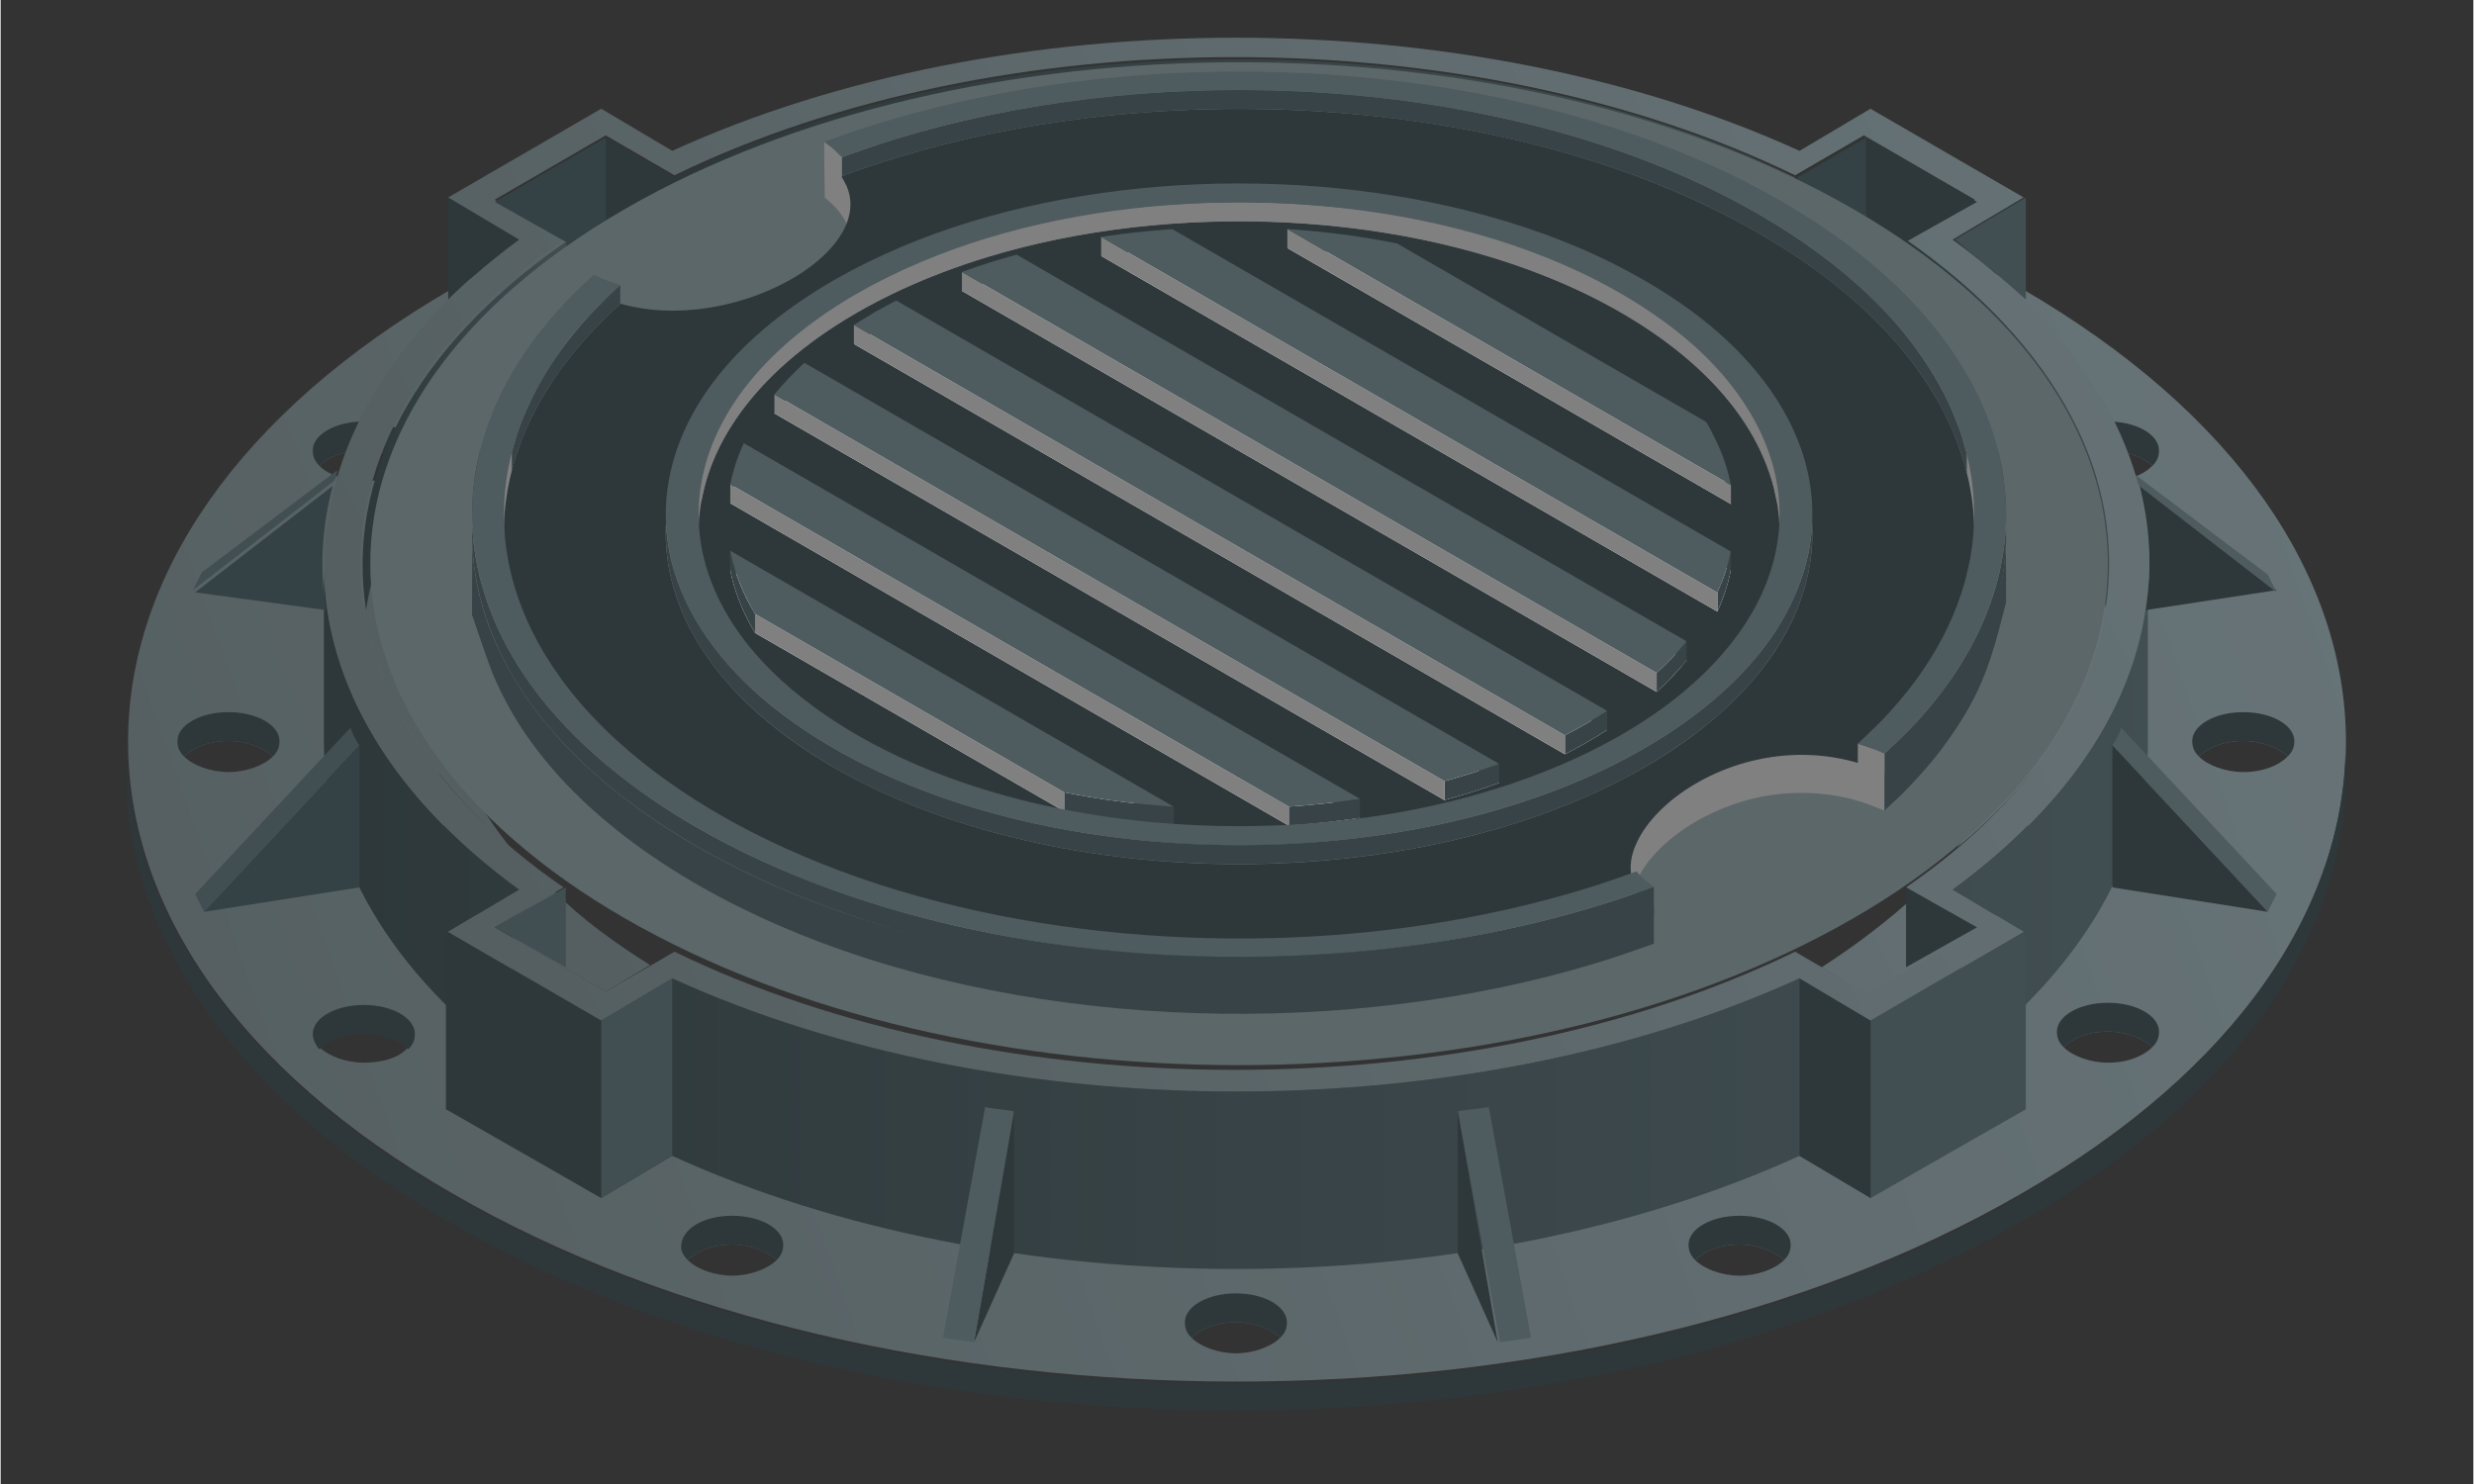 <svg xmlns="http://www.w3.org/2000/svg" xmlns:xlink="http://www.w3.org/1999/xlink" width="300" zoomAndPan="magnify" viewBox="0 0 224.88 135" height="180" preserveAspectRatio="xMidYMid meet" version="1.0"><rect x="0" y="0" width="224.88" height="135" fill="#333333" stroke="none"/><defs><clipPath id="5e4bea4c56"><path d="M 11 9 L 214 9 L 214 126 L 11 126 Z M 11 9 " clip-rule="nonzero"/></clipPath><clipPath id="3e00bc4d99"><path d="M 183.777 26.238 C 144.426 3.43 80.453 3.43 41.102 26.238 C 1.75 49.043 1.75 85.973 41.102 108.578 C 80.453 131.383 144.426 131.383 183.777 108.578 C 223.133 85.973 223.133 49.043 183.777 26.238 Z M 20.719 70.234 C 19.105 70.234 17.488 69.629 16.684 68.82 C 17.488 68.012 18.902 67.406 20.719 67.406 C 22.332 67.406 23.949 68.012 24.754 68.82 C 23.949 69.629 22.332 70.234 20.719 70.234 Z M 33.027 96.672 C 31.414 96.672 29.801 96.066 28.992 95.258 C 29.801 94.449 31.211 93.844 33.027 93.844 C 34.645 93.844 36.258 94.449 37.066 95.258 C 36.258 96.266 34.645 96.672 33.027 96.672 Z M 33.027 43.793 C 31.414 43.793 29.801 43.188 28.992 42.383 C 29.801 41.574 31.211 40.969 33.027 40.969 C 34.645 40.969 36.258 41.574 37.066 42.383 C 36.258 43.188 34.645 43.793 33.027 43.793 Z M 66.527 116.047 C 64.914 116.047 63.301 115.441 62.492 114.633 C 63.301 113.824 64.711 113.219 66.527 113.219 C 68.145 113.219 69.758 113.824 70.566 114.633 C 69.758 115.441 68.145 116.047 66.527 116.047 Z M 112.34 123.109 C 110.727 123.109 109.109 122.504 108.305 121.695 C 109.109 120.891 110.523 120.285 112.34 120.285 C 113.953 120.285 115.566 120.891 116.375 121.695 C 115.566 122.504 113.953 123.109 112.34 123.109 Z M 158.148 116.047 C 156.535 116.047 154.922 115.441 154.113 114.633 C 154.922 113.824 156.332 113.219 158.148 113.219 C 159.766 113.219 161.379 113.824 162.188 114.633 C 161.379 115.441 159.766 116.047 158.148 116.047 Z M 163.598 100.305 C 135.344 116.652 89.332 116.652 61.078 100.305 C 32.828 83.957 32.828 57.52 61.078 41.172 C 89.332 24.824 135.344 24.824 163.598 41.172 C 191.852 57.52 191.852 83.957 163.598 100.305 Z M 191.648 96.672 C 190.035 96.672 188.422 96.066 187.613 95.258 C 188.422 94.449 189.832 93.844 191.648 93.844 C 193.266 93.844 194.879 94.449 195.688 95.258 C 194.879 96.066 193.465 96.672 191.648 96.672 Z M 191.648 43.793 C 190.035 43.793 188.422 43.188 187.613 42.383 C 188.422 41.574 189.832 40.969 191.648 40.969 C 193.266 40.969 194.879 41.574 195.688 42.383 C 194.879 43.188 193.465 43.793 191.648 43.793 Z M 199.922 68.82 C 200.73 68.012 202.145 67.406 203.961 67.406 C 205.574 67.406 207.188 68.012 207.996 68.82 C 207.188 69.629 205.777 70.234 203.961 70.234 C 202.344 70.234 200.73 69.629 199.922 68.82 Z M 199.922 68.82 " clip-rule="nonzero"/></clipPath><linearGradient x1="-8.663" gradientTransform="matrix(2.018, 0, 0, 2.018, 11.435, -4658.127)" y1="2362.23" x2="108.786" gradientUnits="userSpaceOnUse" y2="2320.794" id="e635484bfd"><stop stop-opacity="1" stop-color="rgb(33.299%, 37.299%, 38.399%)" offset="0"/><stop stop-opacity="1" stop-color="rgb(33.307%, 37.308%, 38.408%)" offset="0.062"/><stop stop-opacity="1" stop-color="rgb(33.444%, 37.465%, 38.576%)" offset="0.094"/><stop stop-opacity="1" stop-color="rgb(33.702%, 37.762%, 38.889%)" offset="0.125"/><stop stop-opacity="1" stop-color="rgb(33.961%, 38.058%, 39.203%)" offset="0.156"/><stop stop-opacity="1" stop-color="rgb(34.219%, 38.354%, 39.516%)" offset="0.169"/><stop stop-opacity="1" stop-color="rgb(34.349%, 38.504%, 39.673%)" offset="0.188"/><stop stop-opacity="1" stop-color="rgb(34.479%, 38.652%, 39.83%)" offset="0.219"/><stop stop-opacity="1" stop-color="rgb(34.737%, 38.948%, 40.144%)" offset="0.25"/><stop stop-opacity="1" stop-color="rgb(34.996%, 39.244%, 40.457%)" offset="0.281"/><stop stop-opacity="1" stop-color="rgb(35.254%, 39.54%, 40.771%)" offset="0.312"/><stop stop-opacity="1" stop-color="rgb(35.512%, 39.838%, 41.084%)" offset="0.344"/><stop stop-opacity="1" stop-color="rgb(35.771%, 40.134%, 41.399%)" offset="0.375"/><stop stop-opacity="1" stop-color="rgb(36.029%, 40.43%, 41.711%)" offset="0.406"/><stop stop-opacity="1" stop-color="rgb(36.288%, 40.727%, 42.026%)" offset="0.438"/><stop stop-opacity="1" stop-color="rgb(36.546%, 41.023%, 42.34%)" offset="0.469"/><stop stop-opacity="1" stop-color="rgb(36.806%, 41.319%, 42.653%)" offset="0.5"/><stop stop-opacity="1" stop-color="rgb(37.064%, 41.617%, 42.967%)" offset="0.531"/><stop stop-opacity="1" stop-color="rgb(37.323%, 41.913%, 43.28%)" offset="0.562"/><stop stop-opacity="1" stop-color="rgb(37.581%, 42.209%, 43.594%)" offset="0.594"/><stop stop-opacity="1" stop-color="rgb(37.839%, 42.505%, 43.909%)" offset="0.625"/><stop stop-opacity="1" stop-color="rgb(38.098%, 42.802%, 44.221%)" offset="0.656"/><stop stop-opacity="1" stop-color="rgb(38.356%, 43.098%, 44.536%)" offset="0.688"/><stop stop-opacity="1" stop-color="rgb(38.615%, 43.394%, 44.849%)" offset="0.719"/><stop stop-opacity="1" stop-color="rgb(38.873%, 43.692%, 45.163%)" offset="0.75"/><stop stop-opacity="1" stop-color="rgb(39.133%, 43.988%, 45.477%)" offset="0.781"/><stop stop-opacity="1" stop-color="rgb(39.391%, 44.284%, 45.79%)" offset="0.812"/><stop stop-opacity="1" stop-color="rgb(39.648%, 44.58%, 46.104%)" offset="0.831"/><stop stop-opacity="1" stop-color="rgb(39.778%, 44.73%, 46.262%)" offset="0.844"/><stop stop-opacity="1" stop-color="rgb(39.908%, 44.878%, 46.417%)" offset="0.875"/><stop stop-opacity="1" stop-color="rgb(40.166%, 45.174%, 46.732%)" offset="0.906"/><stop stop-opacity="1" stop-color="rgb(40.425%, 45.47%, 47.046%)" offset="0.938"/><stop stop-opacity="1" stop-color="rgb(40.677%, 45.76%, 47.351%)" offset="1"/></linearGradient><clipPath id="dbd52e2e7f"><path d="M 29 51 L 196 51 L 196 116 L 29 116 Z M 29 51 " clip-rule="nonzero"/></clipPath><clipPath id="79cdf6d44d"><path d="M 177.523 80.93 L 183.98 84.766 L 170.055 92.836 L 163.598 89 C 133.527 102.727 91.148 102.727 61.078 89 L 54.621 92.836 L 40.699 84.766 L 47.156 80.93 C 35.449 72.453 29.598 62.16 29.395 51.867 L 29.395 67.406 C 29.395 77.902 35.25 88.395 47.156 97.074 L 40.699 100.91 L 54.621 108.98 L 61.078 105.148 C 91.148 118.871 133.527 118.871 163.598 105.148 L 170.055 108.98 L 183.98 100.91 L 177.523 97.074 C 189.027 88.598 194.879 78.508 195.281 68.215 L 195.281 52.07 C 195.082 62.363 189.227 72.453 177.523 80.93 Z M 177.523 80.93 " clip-rule="nonzero"/></clipPath><linearGradient x1="8.9" gradientTransform="matrix(2.018, 0, 0, 2.018, 11.435, -4658.127)" y1="2349.55" x2="91.1" gradientUnits="userSpaceOnUse" y2="2349.55" id="66c9cbe5fa"><stop stop-opacity="1" stop-color="rgb(18.002%, 22.002%, 23.102%)" offset="0"/><stop stop-opacity="1" stop-color="rgb(18.118%, 22.136%, 23.244%)" offset="0.031"/><stop stop-opacity="1" stop-color="rgb(18.353%, 22.404%, 23.529%)" offset="0.062"/><stop stop-opacity="1" stop-color="rgb(18.587%, 22.673%, 23.813%)" offset="0.094"/><stop stop-opacity="1" stop-color="rgb(18.822%, 22.943%, 24.097%)" offset="0.125"/><stop stop-opacity="1" stop-color="rgb(19.055%, 23.212%, 24.38%)" offset="0.156"/><stop stop-opacity="1" stop-color="rgb(19.29%, 23.48%, 24.666%)" offset="0.188"/><stop stop-opacity="1" stop-color="rgb(19.524%, 23.749%, 24.95%)" offset="0.219"/><stop stop-opacity="1" stop-color="rgb(19.759%, 24.017%, 25.233%)" offset="0.25"/><stop stop-opacity="1" stop-color="rgb(19.992%, 24.286%, 25.517%)" offset="0.281"/><stop stop-opacity="1" stop-color="rgb(20.227%, 24.554%, 25.803%)" offset="0.312"/><stop stop-opacity="1" stop-color="rgb(20.461%, 24.823%, 26.086%)" offset="0.344"/><stop stop-opacity="1" stop-color="rgb(20.695%, 25.092%, 26.37%)" offset="0.375"/><stop stop-opacity="1" stop-color="rgb(20.929%, 25.36%, 26.654%)" offset="0.406"/><stop stop-opacity="1" stop-color="rgb(21.164%, 25.629%, 26.939%)" offset="0.438"/><stop stop-opacity="1" stop-color="rgb(21.397%, 25.897%, 27.223%)" offset="0.469"/><stop stop-opacity="1" stop-color="rgb(21.632%, 26.166%, 27.507%)" offset="0.5"/><stop stop-opacity="1" stop-color="rgb(21.866%, 26.434%, 27.791%)" offset="0.531"/><stop stop-opacity="1" stop-color="rgb(22.101%, 26.703%, 28.076%)" offset="0.562"/><stop stop-opacity="1" stop-color="rgb(22.334%, 26.971%, 28.36%)" offset="0.594"/><stop stop-opacity="1" stop-color="rgb(22.569%, 27.24%, 28.644%)" offset="0.625"/><stop stop-opacity="1" stop-color="rgb(22.803%, 27.509%, 28.928%)" offset="0.656"/><stop stop-opacity="1" stop-color="rgb(23.038%, 27.777%, 29.213%)" offset="0.688"/><stop stop-opacity="1" stop-color="rgb(23.271%, 28.046%, 29.497%)" offset="0.719"/><stop stop-opacity="1" stop-color="rgb(23.506%, 28.314%, 29.781%)" offset="0.75"/><stop stop-opacity="1" stop-color="rgb(23.74%, 28.583%, 30.064%)" offset="0.781"/><stop stop-opacity="1" stop-color="rgb(23.975%, 28.851%, 30.35%)" offset="0.812"/><stop stop-opacity="1" stop-color="rgb(24.208%, 29.12%, 30.634%)" offset="0.844"/><stop stop-opacity="1" stop-color="rgb(24.443%, 29.388%, 30.917%)" offset="0.875"/><stop stop-opacity="1" stop-color="rgb(24.677%, 29.657%, 31.201%)" offset="0.906"/><stop stop-opacity="1" stop-color="rgb(24.911%, 29.926%, 31.487%)" offset="0.938"/><stop stop-opacity="1" stop-color="rgb(25.145%, 30.194%, 31.77%)" offset="0.969"/><stop stop-opacity="1" stop-color="rgb(25.38%, 30.463%, 32.054%)" offset="1"/></linearGradient><clipPath id="2d6e002b78"><path d="M 29 3 L 196 3 L 196 100 L 29 100 Z M 29 3 " clip-rule="nonzero"/></clipPath><clipPath id="a69a7cebfb"><path d="M 177.523 21.797 L 183.98 17.961 L 170.055 9.891 L 163.598 13.723 C 133.527 0 91.148 0 61.078 13.723 L 54.621 9.891 L 40.699 17.961 L 47.156 21.797 C 23.543 39.152 23.543 63.773 47.156 80.93 L 40.699 84.766 L 54.621 92.836 L 61.078 89 C 91.148 102.727 133.527 102.727 163.598 89 L 170.055 92.836 L 183.98 84.766 L 177.523 80.93 C 201.336 63.574 201.336 39.152 177.523 21.797 Z M 173.285 80.727 L 179.543 84.359 L 169.449 90.211 L 163.195 86.578 C 133.73 100.91 90.746 100.91 61.281 86.578 L 55.027 90.211 L 44.934 84.359 L 51.191 80.727 C 26.57 63.773 26.57 38.949 51.191 21.797 L 44.934 18.164 L 55.027 12.312 L 61.281 15.945 C 90.746 1.613 133.73 1.613 163.195 15.945 L 169.449 12.312 L 179.543 18.164 L 173.285 21.797 C 197.906 38.949 197.906 63.773 173.285 80.727 Z M 173.285 80.727 " clip-rule="nonzero"/></clipPath><linearGradient x1="4.372" gradientTransform="matrix(2.018, 0, 0, 2.018, 11.435, -4658.127)" y1="2355.617" x2="95.707" gradientUnits="userSpaceOnUse" y2="2311.399" id="6be515b36d"><stop stop-opacity="1" stop-color="rgb(33.299%, 37.299%, 38.399%)" offset="0"/><stop stop-opacity="1" stop-color="rgb(33.299%, 37.299%, 38.399%)" offset="0.125"/><stop stop-opacity="1" stop-color="rgb(33.415%, 37.433%, 38.541%)" offset="0.156"/><stop stop-opacity="1" stop-color="rgb(33.659%, 37.712%, 38.837%)" offset="0.188"/><stop stop-opacity="1" stop-color="rgb(33.914%, 38.005%, 39.145%)" offset="0.219"/><stop stop-opacity="1" stop-color="rgb(34.042%, 38.152%, 39.301%)" offset="0.219"/><stop stop-opacity="1" stop-color="rgb(34.169%, 38.297%, 39.455%)" offset="0.25"/><stop stop-opacity="1" stop-color="rgb(34.424%, 38.589%, 39.764%)" offset="0.281"/><stop stop-opacity="1" stop-color="rgb(34.679%, 38.881%, 40.073%)" offset="0.312"/><stop stop-opacity="1" stop-color="rgb(34.933%, 39.174%, 40.382%)" offset="0.344"/><stop stop-opacity="1" stop-color="rgb(35.188%, 39.465%, 40.691%)" offset="0.375"/><stop stop-opacity="1" stop-color="rgb(35.443%, 39.758%, 41%)" offset="0.406"/><stop stop-opacity="1" stop-color="rgb(35.698%, 40.05%, 41.31%)" offset="0.438"/><stop stop-opacity="1" stop-color="rgb(35.953%, 40.343%, 41.618%)" offset="0.469"/><stop stop-opacity="1" stop-color="rgb(36.208%, 40.634%, 41.928%)" offset="0.5"/><stop stop-opacity="1" stop-color="rgb(36.462%, 40.927%, 42.238%)" offset="0.531"/><stop stop-opacity="1" stop-color="rgb(36.717%, 41.219%, 42.546%)" offset="0.562"/><stop stop-opacity="1" stop-color="rgb(36.972%, 41.512%, 42.856%)" offset="0.594"/><stop stop-opacity="1" stop-color="rgb(37.227%, 41.803%, 43.166%)" offset="0.625"/><stop stop-opacity="1" stop-color="rgb(37.482%, 42.096%, 43.474%)" offset="0.656"/><stop stop-opacity="1" stop-color="rgb(37.737%, 42.387%, 43.784%)" offset="0.688"/><stop stop-opacity="1" stop-color="rgb(37.991%, 42.68%, 44.092%)" offset="0.719"/><stop stop-opacity="1" stop-color="rgb(38.246%, 42.972%, 44.402%)" offset="0.75"/><stop stop-opacity="1" stop-color="rgb(38.501%, 43.265%, 44.711%)" offset="0.781"/><stop stop-opacity="1" stop-color="rgb(38.756%, 43.556%, 45.02%)" offset="0.781"/><stop stop-opacity="1" stop-color="rgb(38.884%, 43.703%, 45.175%)" offset="0.812"/><stop stop-opacity="1" stop-color="rgb(39.011%, 43.849%, 45.329%)" offset="0.844"/><stop stop-opacity="1" stop-color="rgb(39.265%, 44.141%, 45.639%)" offset="0.875"/><stop stop-opacity="1" stop-color="rgb(39.52%, 44.434%, 45.947%)" offset="0.906"/><stop stop-opacity="1" stop-color="rgb(39.775%, 44.725%, 46.257%)" offset="0.938"/><stop stop-opacity="1" stop-color="rgb(40.03%, 45.018%, 46.567%)" offset="0.969"/><stop stop-opacity="1" stop-color="rgb(40.285%, 45.309%, 46.875%)" offset="1"/></linearGradient><clipPath id="85766ad43b"><path d="M 39 17 L 185 17 L 185 66 L 39 66 Z M 39 17 " clip-rule="nonzero"/></clipPath><clipPath id="5226166e95"><path d="M 61.078 41.172 C 89.332 24.824 135.344 24.824 163.598 41.172 C 175.305 47.832 182.164 56.309 184.184 65.188 C 187.211 52.676 180.348 39.555 163.598 29.867 C 135.344 13.523 89.332 13.523 61.078 29.867 C 44.328 39.555 37.469 52.676 40.496 65.188 C 42.512 56.309 49.375 47.832 61.078 41.172 Z M 61.078 41.172 " clip-rule="nonzero"/></clipPath><linearGradient x1="12.9" gradientTransform="matrix(2.018, 0, 0, 2.018, 11.435, -4658.127)" y1="2328.554" x2="87.1" gradientUnits="userSpaceOnUse" y2="2328.554" id="890abd2824"><stop stop-opacity="1" stop-color="rgb(17.999%, 21.999%, 23.099%)" offset="0"/><stop stop-opacity="1" stop-color="rgb(18.059%, 22.069%, 23.172%)" offset="0.031"/><stop stop-opacity="1" stop-color="rgb(18.24%, 22.276%, 23.393%)" offset="0.062"/><stop stop-opacity="1" stop-color="rgb(18.483%, 22.554%, 23.686%)" offset="0.094"/><stop stop-opacity="1" stop-color="rgb(18.726%, 22.832%, 23.979%)" offset="0.125"/><stop stop-opacity="1" stop-color="rgb(18.967%, 23.109%, 24.274%)" offset="0.156"/><stop stop-opacity="1" stop-color="rgb(19.209%, 23.386%, 24.567%)" offset="0.188"/><stop stop-opacity="1" stop-color="rgb(19.45%, 23.663%, 24.861%)" offset="0.219"/><stop stop-opacity="1" stop-color="rgb(19.693%, 23.941%, 25.154%)" offset="0.25"/><stop stop-opacity="1" stop-color="rgb(19.934%, 24.219%, 25.447%)" offset="0.281"/><stop stop-opacity="1" stop-color="rgb(20.177%, 24.496%, 25.742%)" offset="0.312"/><stop stop-opacity="1" stop-color="rgb(20.418%, 24.773%, 26.035%)" offset="0.344"/><stop stop-opacity="1" stop-color="rgb(20.66%, 25.05%, 26.328%)" offset="0.375"/><stop stop-opacity="1" stop-color="rgb(20.901%, 25.328%, 26.622%)" offset="0.406"/><stop stop-opacity="1" stop-color="rgb(21.144%, 25.606%, 26.915%)" offset="0.438"/><stop stop-opacity="1" stop-color="rgb(21.385%, 25.883%, 27.208%)" offset="0.469"/><stop stop-opacity="1" stop-color="rgb(21.628%, 26.16%, 27.502%)" offset="0.5"/><stop stop-opacity="1" stop-color="rgb(21.87%, 26.437%, 27.795%)" offset="0.531"/><stop stop-opacity="1" stop-color="rgb(22.112%, 26.715%, 28.09%)" offset="0.562"/><stop stop-opacity="1" stop-color="rgb(22.354%, 26.993%, 28.383%)" offset="0.594"/><stop stop-opacity="1" stop-color="rgb(22.595%, 27.271%, 28.676%)" offset="0.625"/><stop stop-opacity="1" stop-color="rgb(22.838%, 27.547%, 28.97%)" offset="0.656"/><stop stop-opacity="1" stop-color="rgb(23.079%, 27.824%, 29.263%)" offset="0.688"/><stop stop-opacity="1" stop-color="rgb(23.322%, 28.102%, 29.556%)" offset="0.719"/><stop stop-opacity="1" stop-color="rgb(23.563%, 28.38%, 29.851%)" offset="0.75"/><stop stop-opacity="1" stop-color="rgb(23.805%, 28.658%, 30.144%)" offset="0.781"/><stop stop-opacity="1" stop-color="rgb(24.046%, 28.934%, 30.438%)" offset="0.812"/><stop stop-opacity="1" stop-color="rgb(24.289%, 29.211%, 30.731%)" offset="0.844"/><stop stop-opacity="1" stop-color="rgb(24.532%, 29.489%, 31.024%)" offset="0.875"/><stop stop-opacity="1" stop-color="rgb(24.773%, 29.767%, 31.319%)" offset="0.906"/><stop stop-opacity="1" stop-color="rgb(25.015%, 30.045%, 31.612%)" offset="0.938"/><stop stop-opacity="1" stop-color="rgb(25.256%, 30.321%, 31.905%)" offset="0.969"/><stop stop-opacity="1" stop-color="rgb(25.438%, 30.53%, 32.126%)" offset="1"/></linearGradient><clipPath id="84c2349b90"><path d="M 165 81 L 180 81 L 180 91 L 165 91 Z M 165 81 " clip-rule="nonzero"/></clipPath><clipPath id="4b762cef04"><path d="M 174.293 81.332 C 171.871 83.555 169.047 85.773 165.617 87.992 L 169.652 90.414 L 177.727 85.773 C 178.332 85.367 178.734 84.766 179.34 84.359 Z M 174.293 81.332 " clip-rule="nonzero"/></clipPath><linearGradient x1="76.094" gradientTransform="matrix(2.018, 0, 0, 2.018, 11.435, -4658.127)" y1="2352.253" x2="83.357" gradientUnits="userSpaceOnUse" y2="2348.702" id="a54eeffe01"><stop stop-opacity="1" stop-color="rgb(37.99%, 42.677%, 44.09%)" offset="0"/><stop stop-opacity="1" stop-color="rgb(38.084%, 42.786%, 44.205%)" offset="0.244"/><stop stop-opacity="1" stop-color="rgb(38.179%, 42.894%, 44.319%)" offset="0.25"/><stop stop-opacity="1" stop-color="rgb(38.274%, 43.002%, 44.434%)" offset="0.5"/><stop stop-opacity="1" stop-color="rgb(38.463%, 43.221%, 44.664%)" offset="0.75"/><stop stop-opacity="1" stop-color="rgb(38.652%, 43.437%, 44.894%)" offset="0.756"/><stop stop-opacity="1" stop-color="rgb(38.748%, 43.547%, 45.01%)" offset="1"/></linearGradient><clipPath id="10bd24c46c"><path d="M 45 81 L 60 81 L 60 91 L 45 91 Z M 45 81 " clip-rule="nonzero"/></clipPath><clipPath id="6789b9a31f"><path d="M 59.062 87.789 C 55.832 85.773 52.805 83.555 50.383 81.133 L 45.34 84.16 C 45.945 84.562 46.348 85.168 46.953 85.57 L 55.027 90.211 Z M 59.062 87.789 " clip-rule="nonzero"/></clipPath><linearGradient x1="16.638" gradientTransform="matrix(2.018, 0, 0, 2.018, 11.435, -4658.127)" y1="2352.45" x2="23.902" gradientUnits="userSpaceOnUse" y2="2348.898" id="dabf55245f"><stop stop-opacity="1" stop-color="rgb(33.299%, 37.299%, 38.399%)" offset="0"/><stop stop-opacity="1" stop-color="rgb(33.325%, 37.328%, 38.429%)" offset="0.244"/><stop stop-opacity="1" stop-color="rgb(33.351%, 37.358%, 38.461%)" offset="0.5"/><stop stop-opacity="1" stop-color="rgb(33.446%, 37.466%, 38.576%)" offset="0.75"/><stop stop-opacity="1" stop-color="rgb(33.635%, 37.685%, 38.806%)" offset="0.756"/><stop stop-opacity="1" stop-color="rgb(33.73%, 37.793%, 38.922%)" offset="1"/></linearGradient><clipPath id="052fda65ef"><path d="M 33 13 L 192 13 L 192 78 L 33 78 Z M 33 13 " clip-rule="nonzero"/></clipPath><clipPath id="96c7f8fa54"><path d="M 191.449 55.297 C 190.035 46.215 183.98 37.336 173.285 29.867 L 179.137 26.438 C 178.531 26.035 178.129 25.43 177.523 25.027 L 169.449 20.383 L 163.195 24.016 C 133.73 9.688 90.746 9.688 61.281 24.016 L 55.027 20.383 L 46.953 25.027 C 46.348 25.43 45.945 26.035 45.34 26.438 L 51.191 29.867 C 40.496 37.336 34.441 46.215 33.027 55.297 C 34.238 62.969 38.68 70.434 46.348 77.094 C 33.836 61.555 38.68 42.582 60.879 29.867 C 89.133 13.523 135.145 13.523 163.395 29.867 C 185.594 42.582 190.438 61.758 177.926 77.094 C 185.797 70.637 190.438 62.969 191.449 55.297 Z M 191.449 55.297 " clip-rule="nonzero"/></clipPath><linearGradient x1="13.165" gradientTransform="matrix(2.018, 0, 0, 2.018, 11.435, -4658.127)" y1="2351.322" x2="89.7" gradientUnits="userSpaceOnUse" y2="2313.903" id="1f1eeff1e7"><stop stop-opacity="1" stop-color="rgb(33.299%, 37.299%, 38.399%)" offset="0"/><stop stop-opacity="1" stop-color="rgb(33.299%, 37.299%, 38.399%)" offset="0.062"/><stop stop-opacity="1" stop-color="rgb(33.386%, 37.399%, 38.506%)" offset="0.094"/><stop stop-opacity="1" stop-color="rgb(33.6%, 37.643%, 38.763%)" offset="0.125"/><stop stop-opacity="1" stop-color="rgb(33.849%, 37.93%, 39.066%)" offset="0.156"/><stop stop-opacity="1" stop-color="rgb(34.099%, 38.216%, 39.369%)" offset="0.172"/><stop stop-opacity="1" stop-color="rgb(34.224%, 38.359%, 39.52%)" offset="0.188"/><stop stop-opacity="1" stop-color="rgb(34.348%, 38.503%, 39.671%)" offset="0.219"/><stop stop-opacity="1" stop-color="rgb(34.598%, 38.788%, 39.975%)" offset="0.25"/><stop stop-opacity="1" stop-color="rgb(34.848%, 39.075%, 40.279%)" offset="0.281"/><stop stop-opacity="1" stop-color="rgb(35.097%, 39.362%, 40.581%)" offset="0.312"/><stop stop-opacity="1" stop-color="rgb(35.347%, 39.647%, 40.884%)" offset="0.344"/><stop stop-opacity="1" stop-color="rgb(35.597%, 39.934%, 41.187%)" offset="0.375"/><stop stop-opacity="1" stop-color="rgb(35.846%, 40.221%, 41.49%)" offset="0.406"/><stop stop-opacity="1" stop-color="rgb(36.096%, 40.506%, 41.792%)" offset="0.438"/><stop stop-opacity="1" stop-color="rgb(36.346%, 40.793%, 42.096%)" offset="0.469"/><stop stop-opacity="1" stop-color="rgb(36.595%, 41.078%, 42.398%)" offset="0.5"/><stop stop-opacity="1" stop-color="rgb(36.845%, 41.365%, 42.702%)" offset="0.531"/><stop stop-opacity="1" stop-color="rgb(37.094%, 41.652%, 43.004%)" offset="0.562"/><stop stop-opacity="1" stop-color="rgb(37.344%, 41.937%, 43.307%)" offset="0.594"/><stop stop-opacity="1" stop-color="rgb(37.595%, 42.224%, 43.61%)" offset="0.625"/><stop stop-opacity="1" stop-color="rgb(37.843%, 42.511%, 43.913%)" offset="0.656"/><stop stop-opacity="1" stop-color="rgb(38.094%, 42.796%, 44.217%)" offset="0.688"/><stop stop-opacity="1" stop-color="rgb(38.344%, 43.083%, 44.519%)" offset="0.719"/><stop stop-opacity="1" stop-color="rgb(38.593%, 43.37%, 44.823%)" offset="0.75"/><stop stop-opacity="1" stop-color="rgb(38.843%, 43.655%, 45.125%)" offset="0.781"/><stop stop-opacity="1" stop-color="rgb(39.093%, 43.942%, 45.428%)" offset="0.812"/><stop stop-opacity="1" stop-color="rgb(39.342%, 44.228%, 45.731%)" offset="0.828"/><stop stop-opacity="1" stop-color="rgb(39.467%, 44.371%, 45.883%)" offset="0.844"/><stop stop-opacity="1" stop-color="rgb(39.592%, 44.514%, 46.034%)" offset="0.875"/><stop stop-opacity="1" stop-color="rgb(39.841%, 44.801%, 46.336%)" offset="0.906"/><stop stop-opacity="1" stop-color="rgb(40.091%, 45.087%, 46.64%)" offset="0.938"/><stop stop-opacity="1" stop-color="rgb(40.341%, 45.374%, 46.942%)" offset="0.969"/><stop stop-opacity="1" stop-color="rgb(40.59%, 45.66%, 47.246%)" offset="1"/></linearGradient><clipPath id="dcabeb1ba1"><path d="M 173 21 L 192 21 L 192 56 L 173 56 Z M 173 21 " clip-rule="nonzero"/></clipPath><clipPath id="7dc6c9e805"><path d="M 191.449 55.297 C 193.266 43.594 187.211 31.484 173.285 21.797 L 173.285 29.867 C 183.98 37.336 190.035 46.215 191.449 55.297 Z M 191.449 55.297 " clip-rule="nonzero"/></clipPath><linearGradient x1="80.2" gradientTransform="matrix(2.018, 0, 0, 2.018, 11.435, -4658.127)" y1="2327.237" x2="90.1" gradientUnits="userSpaceOnUse" y2="2327.237" id="e99d76aa72"><stop stop-opacity="1" stop-color="rgb(17.999%, 21.999%, 23.099%)" offset="0"/><stop stop-opacity="1" stop-color="rgb(18.115%, 22.133%, 23.241%)" offset="0.031"/><stop stop-opacity="1" stop-color="rgb(18.359%, 22.412%, 23.537%)" offset="0.062"/><stop stop-opacity="1" stop-color="rgb(18.613%, 22.702%, 23.843%)" offset="0.094"/><stop stop-opacity="1" stop-color="rgb(18.866%, 22.993%, 24.15%)" offset="0.125"/><stop stop-opacity="1" stop-color="rgb(19.119%, 23.283%, 24.458%)" offset="0.156"/><stop stop-opacity="1" stop-color="rgb(19.373%, 23.575%, 24.765%)" offset="0.188"/><stop stop-opacity="1" stop-color="rgb(19.626%, 23.865%, 25.073%)" offset="0.219"/><stop stop-opacity="1" stop-color="rgb(19.879%, 24.155%, 25.38%)" offset="0.25"/><stop stop-opacity="1" stop-color="rgb(20.132%, 24.446%, 25.688%)" offset="0.281"/><stop stop-opacity="1" stop-color="rgb(20.386%, 24.736%, 25.995%)" offset="0.312"/><stop stop-opacity="1" stop-color="rgb(20.639%, 25.026%, 26.303%)" offset="0.344"/><stop stop-opacity="1" stop-color="rgb(20.892%, 25.317%, 26.61%)" offset="0.375"/><stop stop-opacity="1" stop-color="rgb(21.146%, 25.607%, 26.917%)" offset="0.406"/><stop stop-opacity="1" stop-color="rgb(21.399%, 25.899%, 27.225%)" offset="0.438"/><stop stop-opacity="1" stop-color="rgb(21.652%, 26.189%, 27.531%)" offset="0.469"/><stop stop-opacity="1" stop-color="rgb(21.906%, 26.479%, 27.84%)" offset="0.5"/><stop stop-opacity="1" stop-color="rgb(22.16%, 26.77%, 28.146%)" offset="0.531"/><stop stop-opacity="1" stop-color="rgb(22.414%, 27.06%, 28.455%)" offset="0.562"/><stop stop-opacity="1" stop-color="rgb(22.667%, 27.35%, 28.761%)" offset="0.594"/><stop stop-opacity="1" stop-color="rgb(22.92%, 27.641%, 29.07%)" offset="0.625"/><stop stop-opacity="1" stop-color="rgb(23.174%, 27.931%, 29.376%)" offset="0.656"/><stop stop-opacity="1" stop-color="rgb(23.427%, 28.223%, 29.683%)" offset="0.688"/><stop stop-opacity="1" stop-color="rgb(23.68%, 28.513%, 29.991%)" offset="0.719"/><stop stop-opacity="1" stop-color="rgb(23.933%, 28.802%, 30.298%)" offset="0.75"/><stop stop-opacity="1" stop-color="rgb(24.187%, 29.094%, 30.606%)" offset="0.781"/><stop stop-opacity="1" stop-color="rgb(24.44%, 29.384%, 30.913%)" offset="0.812"/><stop stop-opacity="1" stop-color="rgb(24.693%, 29.674%, 31.221%)" offset="0.844"/><stop stop-opacity="1" stop-color="rgb(24.947%, 29.965%, 31.528%)" offset="0.875"/><stop stop-opacity="1" stop-color="rgb(25.2%, 30.255%, 31.836%)" offset="0.906"/><stop stop-opacity="1" stop-color="rgb(25.412%, 30.501%, 32.094%)" offset="0.938"/><stop stop-opacity="1" stop-color="rgb(25.499%, 30.6%, 32.199%)" offset="1"/></linearGradient><clipPath id="5a078c5cb7"><path d="M 32 22 L 52 22 L 52 56 L 32 56 Z M 32 22 " clip-rule="nonzero"/></clipPath><clipPath id="198d1131ee"><path d="M 51.395 30.07 L 51.395 22 C 37.469 31.684 31.414 43.594 33.23 55.5 C 34.645 46.215 40.699 37.336 51.395 30.07 Z M 51.395 30.07 " clip-rule="nonzero"/></clipPath><linearGradient x1="9.9" gradientTransform="matrix(2.018, 0, 0, 2.018, 11.435, -4658.127)" y1="2327.237" x2="19.8" gradientUnits="userSpaceOnUse" y2="2327.237" id="53d33e1343"><stop stop-opacity="1" stop-color="rgb(17.999%, 21.999%, 23.099%)" offset="0"/><stop stop-opacity="1" stop-color="rgb(17.999%, 21.999%, 23.099%)" offset="0.062"/><stop stop-opacity="1" stop-color="rgb(18.085%, 22.098%, 23.204%)" offset="0.094"/><stop stop-opacity="1" stop-color="rgb(18.298%, 22.342%, 23.462%)" offset="0.125"/><stop stop-opacity="1" stop-color="rgb(18.552%, 22.633%, 23.77%)" offset="0.156"/><stop stop-opacity="1" stop-color="rgb(18.805%, 22.923%, 24.077%)" offset="0.188"/><stop stop-opacity="1" stop-color="rgb(19.058%, 23.215%, 24.385%)" offset="0.219"/><stop stop-opacity="1" stop-color="rgb(19.312%, 23.505%, 24.692%)" offset="0.25"/><stop stop-opacity="1" stop-color="rgb(19.566%, 23.795%, 25%)" offset="0.281"/><stop stop-opacity="1" stop-color="rgb(19.82%, 24.086%, 25.307%)" offset="0.312"/><stop stop-opacity="1" stop-color="rgb(20.073%, 24.376%, 25.615%)" offset="0.344"/><stop stop-opacity="1" stop-color="rgb(20.326%, 24.667%, 25.922%)" offset="0.375"/><stop stop-opacity="1" stop-color="rgb(20.58%, 24.957%, 26.228%)" offset="0.406"/><stop stop-opacity="1" stop-color="rgb(20.833%, 25.247%, 26.537%)" offset="0.438"/><stop stop-opacity="1" stop-color="rgb(21.086%, 25.539%, 26.843%)" offset="0.469"/><stop stop-opacity="1" stop-color="rgb(21.339%, 25.829%, 27.151%)" offset="0.5"/><stop stop-opacity="1" stop-color="rgb(21.593%, 26.12%, 27.458%)" offset="0.531"/><stop stop-opacity="1" stop-color="rgb(21.846%, 26.41%, 27.766%)" offset="0.562"/><stop stop-opacity="1" stop-color="rgb(22.099%, 26.7%, 28.073%)" offset="0.594"/><stop stop-opacity="1" stop-color="rgb(22.353%, 26.991%, 28.381%)" offset="0.625"/><stop stop-opacity="1" stop-color="rgb(22.606%, 27.281%, 28.688%)" offset="0.656"/><stop stop-opacity="1" stop-color="rgb(22.859%, 27.573%, 28.996%)" offset="0.688"/><stop stop-opacity="1" stop-color="rgb(23.112%, 27.863%, 29.303%)" offset="0.719"/><stop stop-opacity="1" stop-color="rgb(23.366%, 28.152%, 29.611%)" offset="0.75"/><stop stop-opacity="1" stop-color="rgb(23.619%, 28.444%, 29.918%)" offset="0.781"/><stop stop-opacity="1" stop-color="rgb(23.872%, 28.734%, 30.226%)" offset="0.812"/><stop stop-opacity="1" stop-color="rgb(24.126%, 29.025%, 30.533%)" offset="0.844"/><stop stop-opacity="1" stop-color="rgb(24.379%, 29.315%, 30.84%)" offset="0.875"/><stop stop-opacity="1" stop-color="rgb(24.632%, 29.605%, 31.148%)" offset="0.906"/><stop stop-opacity="1" stop-color="rgb(24.886%, 29.897%, 31.454%)" offset="0.938"/><stop stop-opacity="1" stop-color="rgb(25.14%, 30.186%, 31.763%)" offset="0.969"/><stop stop-opacity="1" stop-color="rgb(25.383%, 30.466%, 32.057%)" offset="1"/></linearGradient><clipPath id="e19c047ada"><path d="M 61 5 L 164 5 L 164 25 L 61 25 Z M 61 5 " clip-rule="nonzero"/></clipPath><clipPath id="96d4fe07ce"><path d="M 61.281 16.145 L 61.281 24.219 C 90.746 9.891 133.73 9.891 163.195 24.219 L 163.195 16.145 C 133.934 1.816 90.746 1.816 61.281 16.145 Z M 61.281 16.145 " clip-rule="nonzero"/></clipPath><linearGradient x1="24.7" gradientTransform="matrix(2.018, 0, 0, 2.018, 11.435, -4658.127)" y1="2315.434" x2="75.2" gradientUnits="userSpaceOnUse" y2="2315.434" id="aa71d076ee"><stop stop-opacity="1" stop-color="rgb(17.999%, 21.999%, 23.099%)" offset="0"/><stop stop-opacity="1" stop-color="rgb(18.112%, 22.128%, 23.236%)" offset="0.031"/><stop stop-opacity="1" stop-color="rgb(18.344%, 22.394%, 23.517%)" offset="0.062"/><stop stop-opacity="1" stop-color="rgb(18.578%, 22.662%, 23.802%)" offset="0.094"/><stop stop-opacity="1" stop-color="rgb(18.813%, 22.932%, 24.086%)" offset="0.125"/><stop stop-opacity="1" stop-color="rgb(19.046%, 23.201%, 24.37%)" offset="0.156"/><stop stop-opacity="1" stop-color="rgb(19.281%, 23.47%, 24.655%)" offset="0.188"/><stop stop-opacity="1" stop-color="rgb(19.516%, 23.738%, 24.939%)" offset="0.219"/><stop stop-opacity="1" stop-color="rgb(19.749%, 24.007%, 25.223%)" offset="0.25"/><stop stop-opacity="1" stop-color="rgb(19.984%, 24.275%, 25.508%)" offset="0.281"/><stop stop-opacity="1" stop-color="rgb(20.218%, 24.544%, 25.792%)" offset="0.312"/><stop stop-opacity="1" stop-color="rgb(20.453%, 24.812%, 26.076%)" offset="0.344"/><stop stop-opacity="1" stop-color="rgb(20.686%, 25.081%, 26.361%)" offset="0.375"/><stop stop-opacity="1" stop-color="rgb(20.921%, 25.349%, 26.645%)" offset="0.406"/><stop stop-opacity="1" stop-color="rgb(21.156%, 25.62%, 26.929%)" offset="0.438"/><stop stop-opacity="1" stop-color="rgb(21.39%, 25.888%, 27.214%)" offset="0.469"/><stop stop-opacity="1" stop-color="rgb(21.625%, 26.157%, 27.498%)" offset="0.5"/><stop stop-opacity="1" stop-color="rgb(21.858%, 26.425%, 27.782%)" offset="0.531"/><stop stop-opacity="1" stop-color="rgb(22.093%, 26.694%, 28.067%)" offset="0.562"/><stop stop-opacity="1" stop-color="rgb(22.327%, 26.962%, 28.351%)" offset="0.594"/><stop stop-opacity="1" stop-color="rgb(22.562%, 27.231%, 28.635%)" offset="0.625"/><stop stop-opacity="1" stop-color="rgb(22.797%, 27.499%, 28.92%)" offset="0.656"/><stop stop-opacity="1" stop-color="rgb(23.03%, 27.768%, 29.204%)" offset="0.688"/><stop stop-opacity="1" stop-color="rgb(23.265%, 28.036%, 29.488%)" offset="0.719"/><stop stop-opacity="1" stop-color="rgb(23.499%, 28.307%, 29.773%)" offset="0.75"/><stop stop-opacity="1" stop-color="rgb(23.734%, 28.575%, 30.057%)" offset="0.781"/><stop stop-opacity="1" stop-color="rgb(23.967%, 28.844%, 30.341%)" offset="0.812"/><stop stop-opacity="1" stop-color="rgb(24.202%, 29.112%, 30.626%)" offset="0.844"/><stop stop-opacity="1" stop-color="rgb(24.437%, 29.381%, 30.91%)" offset="0.875"/><stop stop-opacity="1" stop-color="rgb(24.67%, 29.649%, 31.194%)" offset="0.906"/><stop stop-opacity="1" stop-color="rgb(24.905%, 29.918%, 31.479%)" offset="0.938"/><stop stop-opacity="1" stop-color="rgb(25.139%, 30.186%, 31.763%)" offset="0.969"/><stop stop-opacity="1" stop-color="rgb(25.374%, 30.455%, 32.047%)" offset="1"/></linearGradient></defs><g clip-path="url(#5e4bea4c56)"><g clip-path="url(#3e00bc4d99)"><path fill="url(#e635484bfd)" d="M 1.75 3.43 L 1.75 131.383 L 223.133 131.383 L 223.133 3.43 Z M 1.75 3.43 " fill-rule="nonzero"/></g></g><path fill="#2e383b" d="M 213.242 68.617 C 212.84 83.148 202.949 97.68 183.777 108.781 C 144.426 131.586 80.453 131.586 41.102 108.781 C 21.727 97.68 12.039 83.148 11.434 68.617 L 11.434 72.25 C 12.445 86.379 22.133 100.504 40.898 111.203 C 80.25 134.008 144.227 134.008 183.578 111.203 C 202.547 100.504 212.438 86.379 213.242 72.051 Z M 213.242 68.617 " fill-opacity="1" fill-rule="nonzero"/><path fill="#2e383b" d="M 108.305 121.695 C 109.109 120.891 110.523 120.285 112.34 120.285 C 113.953 120.285 115.566 120.891 116.375 121.695 C 116.777 121.293 116.98 120.891 116.98 120.285 C 116.98 118.871 114.961 117.66 112.34 117.66 C 109.715 117.66 107.699 118.871 107.699 120.285 C 107.699 120.891 107.898 121.293 108.305 121.695 Z M 108.305 121.695 " fill-opacity="1" fill-rule="nonzero"/><path fill="#2e383b" d="M 62.492 114.633 C 63.301 113.824 64.711 113.219 66.527 113.219 C 68.145 113.219 69.758 113.824 70.566 114.633 C 70.969 114.23 71.172 113.824 71.172 113.219 C 71.172 111.809 69.152 110.598 66.527 110.598 C 63.906 110.598 61.887 111.809 61.887 113.422 C 61.887 113.824 62.09 114.23 62.492 114.633 Z M 62.492 114.633 " fill-opacity="1" fill-rule="nonzero"/><path fill="#2e383b" d="M 28.992 95.461 C 29.801 94.652 31.211 94.047 33.027 94.047 C 34.645 94.047 36.258 94.652 37.066 95.461 C 37.469 95.055 37.672 94.652 37.672 94.047 C 37.672 92.633 35.652 91.422 33.027 91.422 C 30.406 91.422 28.387 92.633 28.387 94.047 C 28.387 94.449 28.59 95.055 28.992 95.461 Z M 28.992 95.461 " fill-opacity="1" fill-rule="nonzero"/><path fill="#2e383b" d="M 16.684 68.82 C 17.488 68.012 18.902 67.406 20.719 67.406 C 22.332 67.406 23.949 68.012 24.754 68.82 C 25.156 68.418 25.359 68.012 25.359 67.406 C 25.359 65.996 23.344 64.785 20.719 64.785 C 18.094 64.785 16.078 65.996 16.078 67.406 C 16.078 68.012 16.277 68.418 16.684 68.82 Z M 16.684 68.82 " fill-opacity="1" fill-rule="nonzero"/><path fill="#2e383b" d="M 28.992 42.383 C 29.801 41.574 31.211 40.969 33.027 40.969 C 34.645 40.969 36.258 41.574 37.066 42.383 C 37.469 41.977 37.672 41.574 37.672 40.969 C 37.672 39.555 35.652 38.344 33.027 38.344 C 30.406 38.344 28.387 39.555 28.387 40.969 C 28.387 41.574 28.59 41.977 28.992 42.383 Z M 28.992 42.383 " fill-opacity="1" fill-rule="nonzero"/><path fill="#2e383b" d="M 154.113 114.633 C 154.922 113.824 156.332 113.219 158.148 113.219 C 159.766 113.219 161.379 113.824 162.188 114.633 C 162.59 114.23 162.793 113.824 162.793 113.219 C 162.793 111.809 160.773 110.598 158.148 110.598 C 155.527 110.598 153.508 111.809 153.508 113.219 C 153.508 113.824 153.711 114.23 154.113 114.633 Z M 154.113 114.633 " fill-opacity="1" fill-rule="nonzero"/><path fill="#2e383b" d="M 187.613 95.258 C 188.422 94.449 189.832 93.844 191.648 93.844 C 193.266 93.844 194.879 94.449 195.688 95.258 C 196.09 94.855 196.293 94.449 196.293 93.844 C 196.293 92.434 194.273 91.223 191.648 91.223 C 189.027 91.223 187.008 92.434 187.008 93.844 C 187.008 94.449 187.211 94.855 187.613 95.258 Z M 187.613 95.258 " fill-opacity="1" fill-rule="nonzero"/><path fill="#2e383b" d="M 199.922 68.82 C 200.73 68.012 202.145 67.406 203.961 67.406 C 205.574 67.406 207.188 68.012 207.996 68.82 C 208.398 68.418 208.602 68.012 208.602 67.406 C 208.602 65.996 206.582 64.785 203.961 64.785 C 201.336 64.785 199.316 65.996 199.316 67.406 C 199.316 68.012 199.52 68.418 199.922 68.82 Z M 199.922 68.82 " fill-opacity="1" fill-rule="nonzero"/><path fill="#2e383b" d="M 187.613 42.383 C 188.422 41.574 189.832 40.969 191.648 40.969 C 193.266 40.969 194.879 41.574 195.688 42.383 C 196.09 41.977 196.293 41.574 196.293 40.969 C 196.293 39.555 194.273 38.344 191.648 38.344 C 189.027 38.344 187.008 39.555 187.008 40.969 C 187.008 41.574 187.211 41.977 187.613 42.383 Z M 187.613 42.383 " fill-opacity="1" fill-rule="nonzero"/><g clip-path="url(#dbd52e2e7f)"><g clip-path="url(#79cdf6d44d)"><path fill="url(#66c9cbe5fa)" d="M 29.395 51.867 L 29.395 118.871 L 195.281 118.871 L 195.281 51.867 Z M 29.395 51.867 " fill-rule="nonzero"/></g></g><path fill="#2e383b" d="M 54.621 108.98 L 40.496 100.91 L 40.496 84.766 L 54.621 92.836 Z M 54.621 108.98 " fill-opacity="1" fill-rule="nonzero"/><path fill="#414e52" d="M 54.621 108.98 L 61.078 105.148 L 61.078 89 L 54.621 92.836 Z M 54.621 108.98 " fill-opacity="1" fill-rule="nonzero"/><path fill="#414e52" d="M 184.184 100.91 L 170.055 108.98 L 170.055 92.836 L 184.184 84.766 Z M 184.184 100.91 " fill-opacity="1" fill-rule="nonzero"/><path fill="#2e383b" d="M 163.598 105.148 L 170.055 108.98 L 170.055 92.836 L 163.598 89 Z M 163.598 105.148 " fill-opacity="1" fill-rule="nonzero"/><path fill="#2e383b" d="M 88.527 122.102 L 92.16 114.027 L 92.16 101.109 Z M 88.527 122.102 " fill-opacity="1" fill-rule="nonzero"/><path fill="#414e52" d="M 31.816 66.195 L 17.691 81.332 L 18.5 82.949 L 32.625 67.812 C 32.223 67.207 32.02 66.801 31.816 66.195 Z M 31.816 66.195 " fill-opacity="1" fill-rule="nonzero"/><path fill="#4e5b5f" d="M 192.055 67.812 L 206.18 82.949 L 206.988 81.332 L 192.859 66.195 C 192.66 66.801 192.457 67.207 192.055 67.812 Z M 192.055 67.812 " fill-opacity="1" fill-rule="nonzero"/><path fill="#4e5b5f" d="M 89.535 100.707 L 85.699 121.695 L 88.527 122.102 L 92.16 101.109 C 91.352 100.91 90.344 100.91 89.535 100.707 Z M 89.535 100.707 " fill-opacity="1" fill-rule="nonzero"/><path fill="#4e5b5f" d="M 132.52 101.109 L 136.355 122.102 L 139.18 121.695 L 135.344 100.707 C 134.336 100.91 133.328 100.91 132.52 101.109 Z M 132.52 101.109 " fill-opacity="1" fill-rule="nonzero"/><path fill="#2e383b" d="M 132.52 114.027 L 132.52 101.109 L 136.152 122.102 Z M 132.52 114.027 " fill-opacity="1" fill-rule="nonzero"/><path fill="#2e383b" d="M 192.055 80.727 L 192.055 67.812 L 206.18 82.949 Z M 192.055 80.727 " fill-opacity="1" fill-rule="nonzero"/><path fill="#344145" d="M 32.625 67.812 L 32.625 80.727 L 18.5 82.949 Z M 32.625 67.812 " fill-opacity="1" fill-rule="nonzero"/><path fill="#2e383b" d="M 206.988 53.684 L 194.477 43.996 C 195.484 47.832 195.688 51.664 195.082 55.5 Z M 206.988 53.684 " fill-opacity="1" fill-rule="nonzero"/><path fill="#414e52" d="M 184.184 27.246 L 184.184 17.961 L 177.727 21.797 C 179.945 23.613 182.164 25.43 184.184 27.246 Z M 184.184 27.246 " fill-opacity="1" fill-rule="nonzero"/><path fill="#2e383b" d="M 47.156 21.797 L 40.699 17.961 L 40.699 27.246 C 42.512 25.43 44.734 23.613 47.156 21.797 Z M 47.156 21.797 " fill-opacity="1" fill-rule="nonzero"/><path fill="#344145" d="M 30.203 44.199 L 17.691 53.887 L 29.598 55.5 C 28.992 51.867 29.195 48.031 30.203 44.199 Z M 30.203 44.199 " fill-opacity="1" fill-rule="nonzero"/><path fill="#414e52" d="M 30.605 42.785 L 18.297 52.07 L 17.488 53.684 L 30 43.996 C 30.406 43.793 30.605 43.188 30.605 42.785 Z M 30.605 42.785 " fill-opacity="1" fill-rule="nonzero"/><path fill="#4e5b5f" d="M 194.477 44.199 L 206.988 53.887 L 206.18 52.27 L 193.871 42.988 C 194.07 43.188 194.273 43.793 194.477 44.199 Z M 194.477 44.199 " fill-opacity="1" fill-rule="nonzero"/><g clip-path="url(#2d6e002b78)"><g clip-path="url(#a69a7cebfb)"><path fill="url(#6be515b36d)" d="M 23.543 0 L 23.543 102.727 L 201.336 102.727 L 201.336 0 Z M 23.543 0 " fill-rule="nonzero"/></g></g><g clip-path="url(#85766ad43b)"><g clip-path="url(#5226166e95)"><path fill="url(#890abd2824)" d="M 37.469 13.523 L 37.469 65.188 L 187.211 65.188 L 187.211 13.523 Z M 37.469 13.523 " fill-rule="nonzero"/></g></g><g clip-path="url(#84c2349b90)"><g clip-path="url(#4b762cef04)"><path fill="url(#a54eeffe01)" d="M 165.617 81.332 L 165.617 90.414 L 179.34 90.414 L 179.34 81.332 Z M 165.617 81.332 " fill-rule="nonzero"/></g></g><g clip-path="url(#10bd24c46c)"><g clip-path="url(#6789b9a31f)"><path fill="url(#dabf55245f)" d="M 45.34 81.133 L 45.34 90.211 L 59.062 90.211 L 59.062 81.133 Z M 45.34 81.133 " fill-rule="nonzero"/></g></g><g clip-path="url(#052fda65ef)"><g clip-path="url(#96c7f8fa54)"><path fill="url(#1f1eeff1e7)" d="M 33.027 9.688 L 33.027 77.094 L 191.449 77.094 L 191.449 9.688 Z M 33.027 9.688 " fill-rule="nonzero"/></g></g><g clip-path="url(#dcabeb1ba1)"><g clip-path="url(#7dc6c9e805)"><path fill="url(#e99d76aa72)" d="M 173.285 21.797 L 173.285 55.297 L 193.266 55.297 L 193.266 21.797 Z M 173.285 21.797 " fill-rule="nonzero"/></g></g><g clip-path="url(#5a078c5cb7)"><g clip-path="url(#198d1131ee)"><path fill="url(#53d33e1343)" d="M 31.414 22 L 31.414 55.5 L 51.395 55.5 L 51.395 22 Z M 31.414 22 " fill-rule="nonzero"/></g></g><g clip-path="url(#e19c047ada)"><g clip-path="url(#96d4fe07ce)"><path fill="url(#aa71d076ee)" d="M 61.281 1.816 L 61.281 24.219 L 163.195 24.219 L 163.195 1.816 Z M 61.281 1.816 " fill-rule="nonzero"/></g></g><path fill="#344145" d="M 169.652 20.586 L 163.395 24.219 L 163.395 16.145 L 169.652 12.512 Z M 169.652 20.586 " fill-opacity="1" fill-rule="nonzero"/><path fill="#2e383b" d="M 169.652 20.586 L 173.285 22.805 L 173.285 22 L 179.742 18.367 L 169.652 12.512 Z M 169.652 20.586 " fill-opacity="1" fill-rule="nonzero"/><path fill="#344145" d="M 51.395 22.805 L 51.395 22 L 44.934 18.367 L 55.027 12.512 L 55.027 20.586 Z M 51.395 22.805 " fill-opacity="1" fill-rule="nonzero"/><path fill="#2e383b" d="M 61.281 24.219 L 55.027 20.586 L 55.027 12.512 L 61.281 16.145 Z M 61.281 24.219 " fill-opacity="1" fill-rule="nonzero"/><path fill="#414e52" d="M 51.395 80.727 L 44.934 84.359 L 51.395 87.992 Z M 51.395 80.727 " fill-opacity="1" fill-rule="nonzero"/><path fill="#2e383b" d="M 173.285 87.992 L 179.742 84.359 L 173.285 80.727 Z M 173.285 87.992 " fill-opacity="1" fill-rule="nonzero"/><path fill="#5c676a" d="M 168.496 19.023 C 199.352 36.836 199.352 65.723 168.496 83.535 C 137.641 101.352 87.613 101.352 56.758 83.535 C 25.902 65.723 25.902 36.836 56.758 19.023 C 87.613 1.211 137.641 1.211 168.496 19.023 " fill-opacity="1" fill-rule="evenodd"/><path fill="#374346" d="M 182.367 49.457 L 182.387 54.801 C 181.438 58.41 180.82 61.156 178.945 64.48 C 178.086 66 176.777 67.875 175.672 69.223 C 174.945 70.105 173.703 71.461 172.891 72.266 L 171.32 73.742 L 170.324 70.164 C 171.379 69.176 173.359 68.379 174.34 67.309 C 175.551 65.984 177 64.137 177.973 62.633 C 180.738 58.359 180.895 55.945 181.879 51.113 L 182.367 49.457 " fill-opacity="1" fill-rule="evenodd"/><path fill="#808080" d="M 171.32 70.293 L 171.32 73.742 C 170.414 73.375 169.648 73.059 168.695 72.789 C 165.863 72 162.754 71.926 159.879 72.531 C 156.246 73.301 152.262 75.348 149.93 78.289 C 149.316 79.062 148.691 80.125 148.43 81.082 L 148.285 81.77 L 146.328 79.133 C 146.363 78.801 148.539 77.25 148.668 76.934 C 149.801 74.16 152.695 71.094 155.328 69.832 C 155.68 69.66 156.039 69.5 156.406 69.352 C 159.801 67.973 163.844 67.742 167.438 68.469 C 168.18 68.617 169.297 69.504 170.008 69.758 L 171.32 70.293 " fill-opacity="1" fill-rule="evenodd"/><path fill="#374346" d="M 150.355 82.395 L 150.355 85.848 C 148.613 86.465 146.961 87.051 145.188 87.59 C 122.754 94.434 94.527 93.812 72.719 85.004 C 63.125 81.133 52.824 74.82 47.137 65.867 C 46.25 64.473 45.246 62.543 44.637 61.004 L 44.043 59.355 L 42.867 55.926 L 42.898 47.863 L 44.043 55.906 C 44.539 57.445 45.398 59.395 46.184 60.812 C 50.402 68.434 57.988 74.234 65.551 78.234 C 80.016 85.887 98.016 88.996 114.27 88.773 C 125.434 88.621 137.207 86.879 147.797 83.301 L 150.355 82.395 " fill-opacity="1" fill-rule="evenodd"/><path fill="#808080" d="M 78.223 17.027 L 77.242 21.457 L 77.078 20.746 C 76.887 20.066 76.254 19.191 75.75 18.684 L 74.949 17.969 L 74.902 14.516 L 76.324 14.93 C 76.656 15.266 76.555 16.172 76.777 16.594 C 77.078 17.227 78.07 16.383 78.223 17.027 " fill-opacity="1" fill-rule="evenodd"/><path fill="#2e383b" d="M 161.957 20.027 C 185.605 33.68 188.719 54.695 171.32 70.293 C 157.348 64.008 142.68 77.684 150.355 82.395 C 123.34 92.441 86.945 90.645 63.297 76.988 C 39.641 63.332 36.527 42.305 53.957 26.707 C 65.418 32.324 83.715 21.418 75.012 14.578 C 102.016 4.582 138.344 6.395 161.957 20.027 " fill-opacity="1" fill-rule="evenodd"/><path fill="#fefefe" d="M 106.559 22.57 C 104.379 22.715 102.215 22.953 100.082 23.277 L 156.125 55.633 C 156.688 54.402 157.098 53.152 157.348 51.895 Z M 92.398 24.891 C 90.699 25.352 89.035 25.875 87.422 26.461 L 150.605 62.941 C 151.625 62.012 152.535 61.051 153.332 60.07 Z M 81.449 29.062 C 80.051 29.777 78.84 30.477 77.598 31.285 L 142.258 68.613 C 143.656 67.898 144.863 67.199 146.109 66.391 Z M 136.281 71.215 L 73.098 34.734 C 72.078 35.664 71.172 36.625 70.371 37.605 L 131.305 72.785 C 133.008 72.324 134.668 71.801 136.281 71.215 Z M 123.621 74.398 L 67.582 42.043 C 67.016 43.273 66.605 44.523 66.355 45.781 L 117.148 75.105 C 119.328 74.961 121.492 74.723 123.621 74.398 Z M 106.688 75.113 C 103.305 74.895 99.961 74.457 96.719 73.805 L 68.609 57.574 C 67.477 55.703 66.723 53.773 66.34 51.82 Z M 126.988 23.871 L 155.094 40.102 C 156.227 41.973 156.98 43.902 157.363 45.855 L 117.02 22.562 C 120.398 22.781 123.742 23.219 126.988 23.871 " fill-opacity="1" fill-rule="evenodd"/><path fill="#808080" d="M 117.02 22.562 L 117.02 20.836 L 157.363 44.129 L 157.363 45.855 L 117.02 22.562 " fill-opacity="1" fill-rule="evenodd"/><path fill="#374346" d="M 106.688 73.387 L 106.688 75.113 C 103.238 74.883 100.105 74.48 96.719 73.805 L 96.719 72.078 C 100.105 72.754 103.238 73.156 106.688 73.387 " fill-opacity="1" fill-rule="evenodd"/><path fill="#808080" d="M 96.719 72.078 L 96.719 73.805 L 68.609 57.574 L 68.609 55.852 L 96.719 72.078 " fill-opacity="1" fill-rule="evenodd"/><path fill="#374346" d="M 68.609 55.852 L 68.609 57.574 C 67.559 55.816 66.797 54.016 66.379 52.004 C 66.301 51.621 66.34 50.547 66.34 50.094 C 66.766 52.211 67.504 54 68.609 55.852 " fill-opacity="1" fill-rule="evenodd"/><path fill="#374346" d="M 123.621 72.672 L 123.621 74.398 C 121.43 74.73 119.359 74.953 117.148 75.105 L 117.148 73.379 C 119.359 73.23 121.43 73.004 123.621 72.672 " fill-opacity="1" fill-rule="evenodd"/><path fill="#808080" d="M 117.148 73.379 L 117.148 75.105 L 66.355 45.781 L 66.355 44.055 L 117.148 73.379 " fill-opacity="1" fill-rule="evenodd"/><path fill="#374346" d="M 136.281 71.215 C 134.609 71.82 133.02 72.32 131.305 72.785 L 131.305 71.059 C 133.02 70.594 134.609 70.094 136.281 69.488 L 136.281 71.215 " fill-opacity="1" fill-rule="evenodd"/><path fill="#808080" d="M 131.305 71.059 L 131.305 72.785 L 70.371 37.605 L 70.371 35.879 L 131.305 71.059 " fill-opacity="1" fill-rule="evenodd"/><path fill="#374346" d="M 146.109 64.668 L 146.109 66.391 C 144.82 67.227 143.621 67.914 142.258 68.613 L 142.258 66.891 C 143.621 66.188 144.82 65.5 146.109 64.668 " fill-opacity="1" fill-rule="evenodd"/><path fill="#808080" d="M 142.258 66.891 L 142.258 68.613 L 77.598 31.285 L 77.598 29.559 L 142.258 66.891 " fill-opacity="1" fill-rule="evenodd"/><path fill="#374346" d="M 151.531 62.062 L 150.605 62.941 L 150.605 61.215 C 151.613 60.293 152.469 59.402 153.332 58.344 L 153.332 60.07 C 153.277 60.223 151.766 61.824 151.531 62.062 " fill-opacity="1" fill-rule="evenodd"/><path fill="#808080" d="M 150.605 62.941 L 87.422 26.461 L 87.422 24.738 L 150.605 61.215 L 150.605 62.941 " fill-opacity="1" fill-rule="evenodd"/><path fill="#374346" d="M 157.348 50.168 C 157.348 50.527 157.379 51.75 157.324 52.012 C 157.059 53.285 156.66 54.453 156.125 55.633 L 156.125 53.906 L 156.652 52.633 C 156.953 51.812 157.176 51.027 157.348 50.168 " fill-opacity="1" fill-rule="evenodd"/><path fill="#808080" d="M 100.082 23.277 L 100.082 21.551 L 156.125 53.906 L 156.125 55.633 L 100.082 23.277 " fill-opacity="1" fill-rule="evenodd"/><path fill="#4e5b5f" d="M 100.281 21.523 L 100.082 21.551 L 156.125 53.906 C 156.688 52.668 157.078 51.504 157.348 50.168 L 106.559 20.844 L 106.352 20.859 C 104.305 21 102.312 21.219 100.281 21.523 Z M 87.574 24.684 L 87.422 24.738 L 150.605 61.215 C 151.613 60.293 152.469 59.402 153.332 58.344 L 92.398 23.164 C 90.734 23.617 89.195 24.098 87.574 24.684 Z M 79.523 28.379 L 77.598 29.559 L 142.258 66.891 C 143.621 66.188 144.82 65.5 146.109 64.668 L 81.449 27.336 Z M 131.305 71.059 C 133.02 70.594 134.609 70.094 136.281 69.488 L 73.098 33.008 C 72.094 33.93 71.234 34.824 70.371 35.879 Z M 123.621 72.672 L 67.582 40.316 C 67.016 41.559 66.629 42.719 66.355 44.055 L 117.148 73.379 L 117.352 73.367 C 119.473 73.219 121.52 72.992 123.621 72.672 Z M 106.688 73.387 C 103.398 73.168 100.254 72.777 97.02 72.137 L 96.719 72.078 L 68.609 55.852 C 68.457 55.699 67.637 54.043 67.496 53.719 C 66.965 52.523 66.598 51.375 66.34 50.094 Z M 117.336 20.859 C 120.512 21.082 123.559 21.469 126.684 22.086 L 126.988 22.145 L 155.094 38.375 C 155.246 38.523 156.066 40.18 156.211 40.504 C 156.742 41.699 157.105 42.848 157.363 44.129 L 117.02 20.836 L 117.336 20.859 " fill-opacity="1" fill-rule="evenodd"/><path fill="#808080" d="M 147.387 28.441 C 128.188 17.355 97.062 17.355 77.863 28.441 C 58.668 39.523 58.668 57.496 77.863 68.578 C 97.062 79.664 128.188 79.664 147.387 68.578 C 166.586 57.496 166.586 39.523 147.387 28.441 Z M 65.344 75.809 C 42.688 62.727 39.691 42.598 56.352 27.648 C 55.504 27.395 54.695 27.086 53.93 26.73 C 36.531 42.324 39.648 63.336 63.297 76.988 C 86.941 90.641 123.336 92.441 150.352 82.395 C 149.734 81.957 149.203 81.488 148.758 81 C 122.867 90.617 88 88.887 65.344 75.809 Z M 161.957 20.027 C 138.312 6.375 101.914 4.578 74.902 14.621 C 75.52 15.062 76.051 15.531 76.496 16.02 C 102.387 6.402 137.254 8.129 159.91 21.211 C 182.562 34.289 185.559 54.422 168.902 69.371 C 169.746 69.625 170.559 69.934 171.32 70.289 C 188.719 54.691 185.602 33.68 161.957 20.027 Z M 149.496 27.223 C 169.859 38.977 169.859 58.039 149.496 69.797 C 129.133 81.551 96.121 81.551 75.754 69.797 C 55.395 58.039 55.395 38.977 75.754 27.223 C 96.121 15.465 129.133 15.465 149.496 27.223 " fill-opacity="1" fill-rule="evenodd"/><path fill="#374346" d="M 156.176 65.074 C 153.668 67.27 150.5 69.324 147.551 70.863 C 127.875 81.137 97.57 81.234 77.703 70.863 C 72.664 68.234 67.602 64.539 64.301 59.836 C 62.547 57.34 61.223 54.418 60.723 51.395 C 60.508 50.098 60.434 48.379 60.543 47.066 L 60.723 45.625 L 60.723 43.898 L 60.543 45.34 C 60.434 46.652 60.508 48.371 60.723 49.668 C 61.625 55.102 65.008 59.789 69.074 63.348 C 71.582 65.543 74.75 67.598 77.703 69.137 C 97.379 79.41 127.684 79.512 147.551 69.137 C 152.586 66.508 157.648 62.812 160.949 58.109 C 162.703 55.613 164.027 52.691 164.527 49.668 C 164.746 48.371 164.816 46.652 164.707 45.34 L 164.527 43.898 L 164.527 45.625 L 164.707 47.066 C 164.816 48.379 164.746 50.098 164.527 51.395 C 163.629 56.828 160.246 61.516 156.176 65.074 " fill-opacity="1" fill-rule="evenodd"/><path fill="#374346" d="M 177.07 64.633 C 175.98 66.117 174.273 67.75 172.961 69.043 L 171.32 70.59 L 171.32 68.562 C 172.371 67.574 173.363 66.652 174.344 65.578 C 179.258 60.203 182.605 53.465 182.375 46.055 C 182.344 45.113 182.191 43.629 182.031 42.703 L 181.68 41.035 L 181.68 42.762 L 182.031 44.43 C 182.293 45.934 182.43 47.93 182.367 49.457 C 182.148 54.828 180.223 60.324 177.07 64.633 " fill-opacity="1" fill-rule="evenodd"/><path fill="#808080" d="M 171.32 68.562 L 171.32 70.594 C 170.512 70.219 169.754 69.934 168.902 69.672 L 168.902 67.645 C 169.754 67.902 170.512 68.188 171.32 68.562 " fill-opacity="1" fill-rule="evenodd"/><path fill="#374346" d="M 159.91 21.211 C 145.66 12.98 127.383 9.695 111.074 9.914 C 100.375 10.059 89.098 11.727 78.949 15.148 L 76.496 16.02 L 76.496 14.293 C 78.164 13.699 79.75 13.141 81.449 12.621 C 103.629 5.867 131.938 6.68 153.23 16.105 C 160.555 19.348 168.113 24.121 173.215 30.426 C 174.656 32.207 176.117 34.461 177.102 36.531 C 177.508 37.383 178.066 38.777 178.355 39.676 L 178.809 41.266 L 178.809 42.992 L 178.355 41.402 C 177.684 39.316 176.562 37.016 175.391 35.168 C 171.668 29.316 165.844 24.641 159.91 21.211 " fill-opacity="1" fill-rule="evenodd"/><path fill="#808080" d="M 76.496 14.293 L 76.496 16.273 C 75.98 15.719 75.516 15.066 74.902 14.621 L 74.902 12.895 C 75.516 13.34 75.98 13.734 76.496 14.293 " fill-opacity="1" fill-rule="evenodd"/><path fill="#374346" d="M 56.352 25.922 L 56.352 27.648 C 55.344 28.598 54.395 29.48 53.457 30.508 C 51.867 32.25 50.211 34.469 49.055 36.523 C 48.289 37.879 47.449 39.742 46.961 41.219 L 46.492 42.809 L 46.492 41.082 L 46.961 39.492 C 47.652 37.41 48.789 35.105 49.98 33.262 C 51.297 31.227 53.125 29.043 54.848 27.34 L 56.352 25.922 " fill-opacity="1" fill-rule="evenodd"/><path fill="#374346" d="M 150.352 80.672 L 150.352 83.234 C 148.609 83.852 146.957 84.438 145.18 84.98 C 122.75 91.82 94.523 90.359 72.719 81.555 C 63.129 77.68 52.828 71.371 47.141 62.426 C 44.316 57.98 42.672 52.859 42.887 47.562 C 42.922 46.621 43.09 45.141 43.262 44.215 L 43.629 42.547 L 43.629 40.82 L 43.262 42.488 C 42.984 43.992 42.828 45.984 42.875 47.512 C 43.043 52.875 45.102 57.961 48.215 62.281 C 52.07 67.633 57.629 71.992 63.297 75.266 C 70.965 79.695 79.879 82.758 88.523 84.59 C 107.449 88.605 129.418 87.781 147.793 81.578 L 150.352 80.672 " fill-opacity="1" fill-rule="evenodd"/><path fill="#808080" d="M 137.605 22.332 C 120.551 16.512 97.977 17.051 81.598 24.766 C 75.734 27.527 69.648 31.734 66.223 37.395 C 65.273 38.965 64.418 40.93 63.973 42.707 L 63.691 44.062 L 63.691 45.789 C 63.891 44.828 64.051 44.035 64.367 43.09 C 65.895 38.527 69.238 34.66 72.973 31.727 C 77.789 27.941 83.926 25.148 89.766 23.375 C 106.391 18.328 127.848 19.043 143.652 26.492 C 149.516 29.254 155.605 33.461 159.031 39.121 C 159.98 40.688 160.836 42.652 161.277 44.434 L 161.559 45.789 L 161.559 44.062 L 161.277 42.707 C 160.836 40.93 159.98 38.965 159.031 37.395 C 154.539 29.973 145.551 25.043 137.605 22.332 " fill-opacity="1" fill-rule="evenodd"/><path fill="#4e5b5f" d="M 150.762 64.695 C 156.277 60.789 161.152 55.133 161.73 48.145 C 162.234 42.02 159.254 36.543 154.98 32.359 C 151.812 29.266 147.664 26.656 143.652 24.766 C 127.848 17.32 106.391 16.602 89.766 21.648 C 81.863 24.047 73.219 28.359 68.023 34.832 C 62.844 41.281 61.875 48.988 66.223 56.172 C 69.648 61.832 75.734 66.039 81.598 68.801 C 95.594 75.398 113.828 76.617 128.891 73.574 C 136.441 72.051 144.441 69.176 150.762 64.695 Z M 69.73 76.402 C 62.691 72.996 55.527 68.074 50.895 61.645 C 43.016 50.719 44.488 38.609 53.457 28.785 C 54.395 27.754 55.344 26.871 56.352 25.922 C 55.5 25.664 54.738 25.379 53.93 25.004 L 52.359 26.48 C 51.047 27.777 49.457 29.594 48.367 31.082 C 41.609 40.316 40.961 50.973 47.141 60.699 C 52.828 69.645 63.129 75.957 72.719 79.828 C 94.523 88.633 122.75 89.254 145.18 82.414 C 146.957 81.875 148.609 81.289 150.352 80.672 C 149.738 80.227 149.27 79.832 148.758 79.273 L 146.305 80.145 C 140.484 82.105 134.07 83.535 127.988 84.359 C 109.086 86.926 87.023 84.773 69.73 76.402 Z M 77.461 11.988 L 74.902 12.895 C 75.516 13.34 75.98 13.734 76.496 14.293 L 78.949 13.422 C 84.766 11.461 91.184 10.031 97.266 9.207 C 116.168 6.641 138.227 8.793 155.523 17.164 C 162.559 20.574 169.723 25.492 174.359 31.922 C 182.234 42.848 180.766 54.957 171.793 64.781 C 170.855 65.812 169.91 66.695 168.902 67.645 C 169.754 67.902 170.512 68.188 171.32 68.562 L 172.891 67.086 C 173.707 66.281 174.949 64.93 175.672 64.043 C 181.465 56.992 184.082 48.316 181.203 39.379 C 179.203 33.16 174.836 27.852 169.859 23.742 C 166.188 20.707 161.684 17.965 157.379 15.883 L 154.988 14.777 L 152.535 13.738 L 150.023 12.77 L 147.457 11.875 L 144.84 11.043 L 142.176 10.285 L 139.473 9.598 L 136.73 8.977 L 133.949 8.426 L 131.145 7.945 L 128.309 7.531 L 125.453 7.191 L 122.578 6.918 L 119.691 6.711 L 116.793 6.578 L 113.891 6.516 L 110.984 6.52 L 108.082 6.594 L 105.188 6.734 L 102.301 6.949 L 99.43 7.23 L 96.574 7.582 L 93.742 8.004 L 90.941 8.496 L 88.168 9.055 L 85.43 9.684 L 82.727 10.383 L 80.07 11.152 Z M 149.496 68.07 C 142.172 72.301 133.383 74.852 125.039 76.027 C 110.359 78.098 93.215 76.5 79.715 70.137 C 73.051 66.996 66.078 62.086 62.633 55.355 C 58.875 48.016 60.25 40.414 65.316 34.105 C 70.828 27.246 79.996 22.668 88.379 20.125 C 105.406 14.953 127.016 15.52 143.457 22.5 C 147.922 24.395 152.562 27.055 156.176 30.219 C 160.246 33.777 163.629 38.465 164.527 43.898 C 165.277 48.406 164.195 52.859 161.844 56.742 C 158.961 61.512 154.266 65.316 149.496 68.07 " fill-opacity="1" fill-rule="evenodd"/></svg>